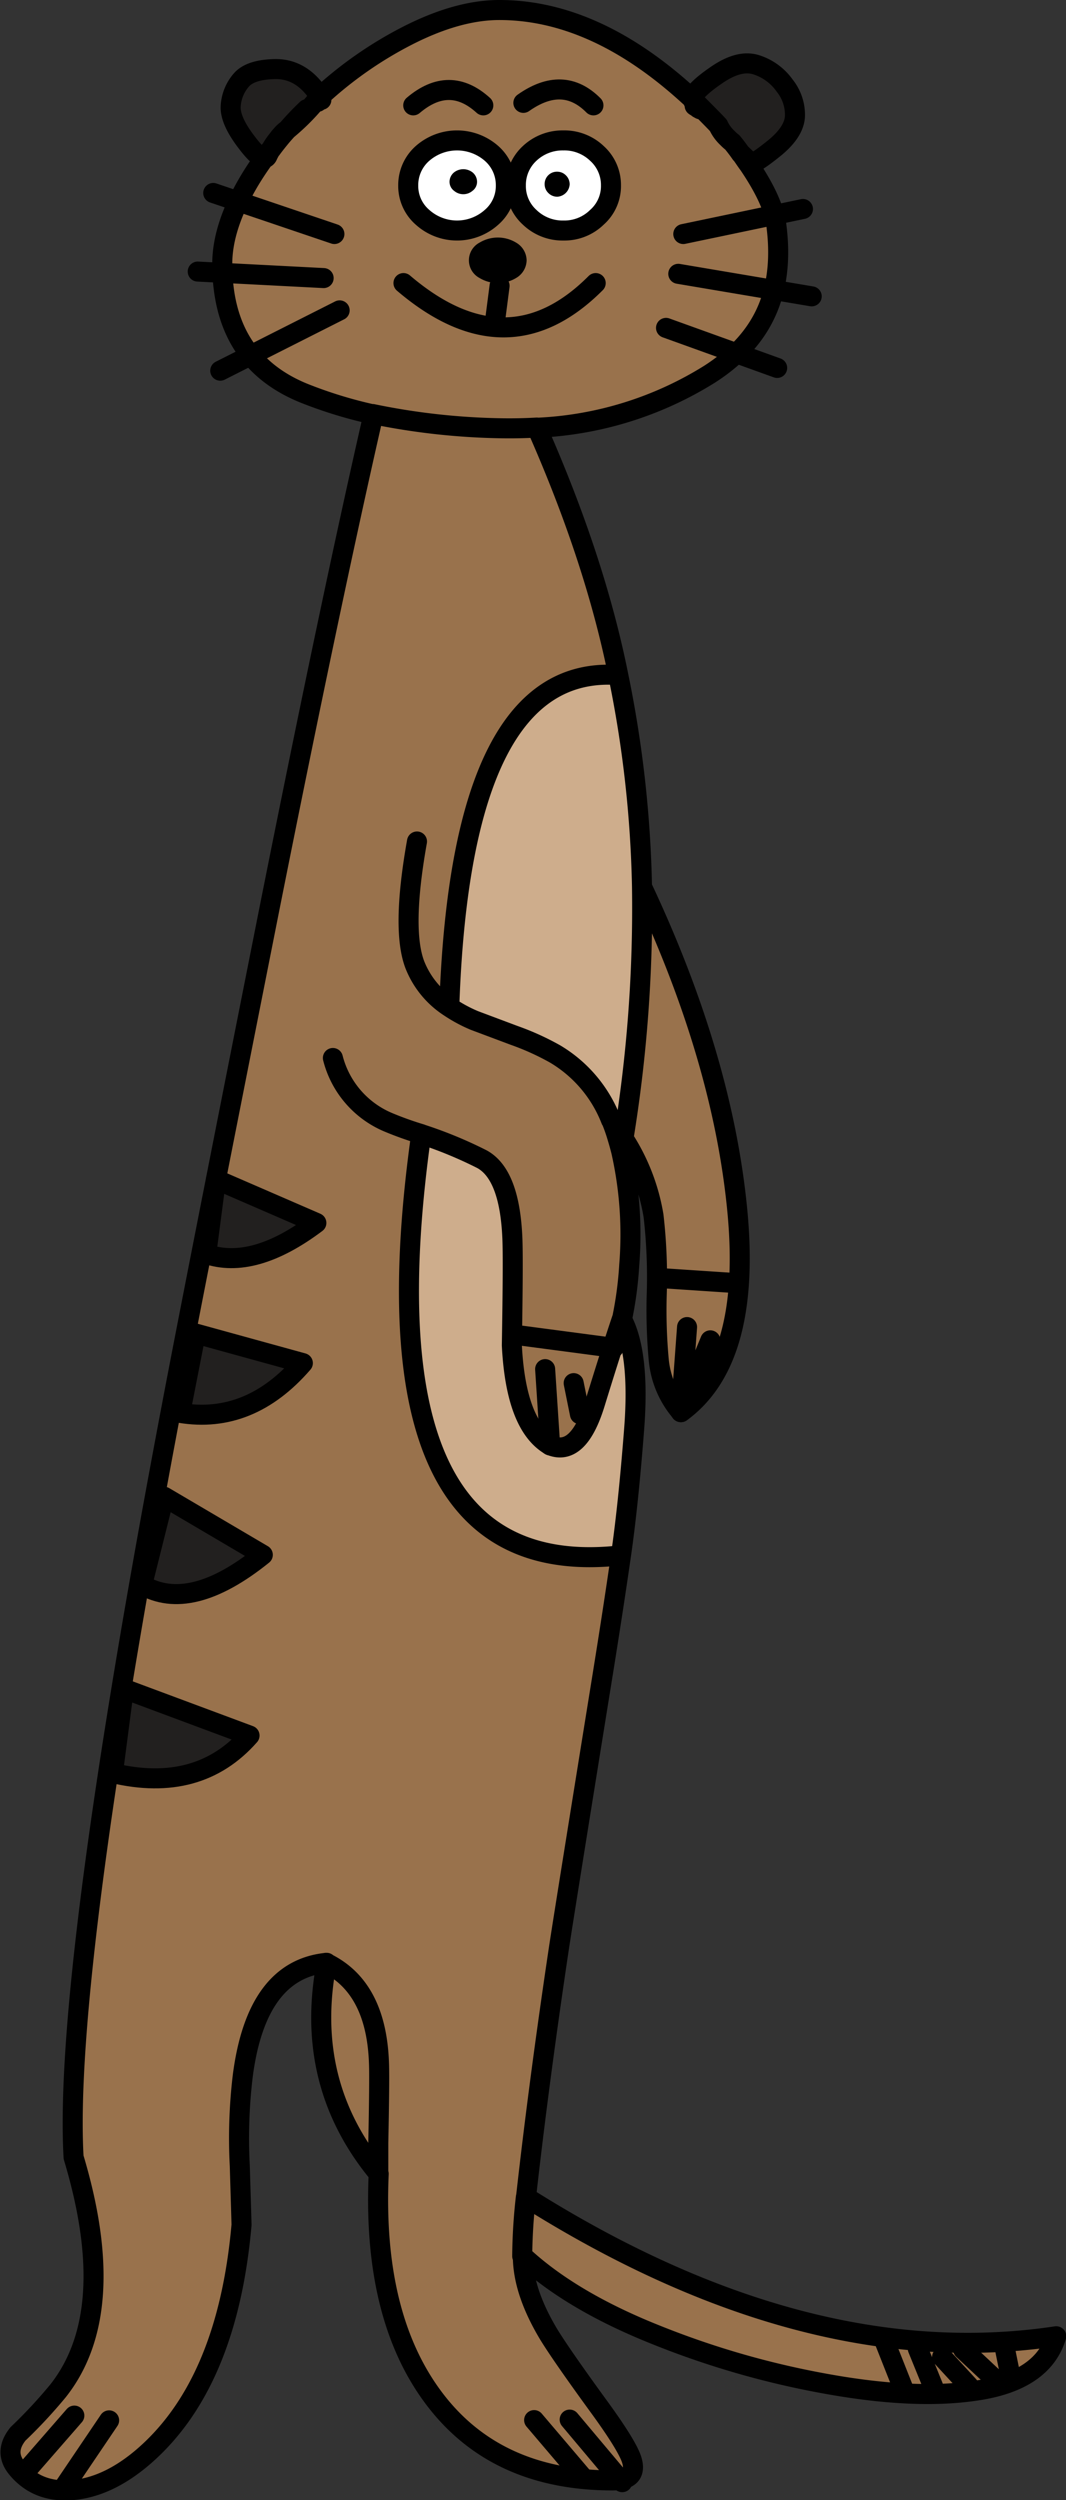 <svg id="Layer_1" data-name="Layer 1" xmlns="http://www.w3.org/2000/svg" viewBox="0 0 212.95 499.45"><rect x="0" y="0" width="212.95" height="499.45" fill="#333333" stroke="none"/><g id="MEERCAT_0_Layer5_0_FILL" data-name="MEERCAT 0 Layer5 0 FILL"><path d="M75.55,434.25q0-2.89,0-6.15.25-12.35.15-15.55-.41-15.49-10.6-20.45-4.55,24,10.4,42.15m89.1,41.9q17.81,3.25,30,1.45,13.55-2,16.25-10.9-50,7.5-105.9-27.8a116.49,116.49,0,0,0-.7,11.8q9.86,9,26.8,15.8a172.67,172.67,0,0,0,33.5,9.65M124.55,227.4a40.47,40.47,0,0,1,6,15.45,107.11,107.11,0,0,1,.65,15.5,108.44,108.44,0,0,0,.4,13.35,18.63,18.63,0,0,0,4.45,10.4q14.25-10.46,11.2-40.7t-19-64.25a285.06,285.06,0,0,1-3.7,50.25M54.2,29.75c-.5.6-1,1.22-1.4,1.85a.89.89,0,0,0,.7-.55,11.8,11.8,0,0,1,.7-1.3m9.35-10.1a2.93,2.93,0,0,0-.65.8l1-1.1a3.63,3.63,0,0,0-.35.3m43.7,65.8q-3.3.19-6.65.15a137.08,137.08,0,0,1-26.15-2.85q-8.65,37.8-20.75,98.6-15.45,77.9-19.4,98.8Q12.51,394.86,14.55,430.9q9.3,30.94-3.1,46.65a98.86,98.86,0,0,1-7.95,8.6q-3,3.64-.1,7,4,4.75,10.8,4.25,7-.56,14-6.35,17.15-14.44,20-46.65,0-.25-.35-11.8a104.74,104.74,0,0,1,.6-18q2.81-21.15,16.75-22.55,10.2,4.95,10.6,20.45.1,3.19-.15,15.55,0,3.25,0,6.15-1.2,28.15,10.75,44.45,12.35,16.8,36,16.8,5.15,0,3.75-4.25-1-3-6.7-10.75-7.35-10.1-9.85-14.2-5.2-8.6-5.15-15.6a116.49,116.49,0,0,1,.7-11.8q2.63-23.36,6.65-50Q113,380,120.3,335.1q2.2-13.65,3.75-24.4-52.54,6-39.9-84.15a66.49,66.49,0,0,1-6.45-2.3,19,19,0,0,1-11.2-12.9,19,19,0,0,0,11.2,12.9,66.49,66.49,0,0,0,6.45,2.3,84.37,84.37,0,0,1,12.15,5q5.55,3,6.1,15.7.19,4.24-.1,21.5.8,15.9,7.6,19.95,5.68,2.44,8.95-8.35t5.4-16.85a73.68,73.68,0,0,0,1.45-10.85,75.59,75.59,0,0,0-1.6-22.7q-.34-1.35-.75-2.7a37.21,37.21,0,0,0-1.25-3.6A26.48,26.48,0,0,0,111,210.55a52.15,52.15,0,0,0-8.15-3.7l-8-3a29.44,29.44,0,0,1-5-2.7,17.89,17.89,0,0,1-6.85-8.35q-2.75-7.05.4-24.7-3.15,17.66-.4,24.7a17.89,17.89,0,0,0,6.85,8.35q2.3-68.6,33.75-66.3-4.65-23.14-16.25-49.4m31.65-64.3a.57.57,0,0,0,.25.05c-.19-.29-.47-.77-.85-1.45l.6,1.4m0,0,0,.1a3.7,3.7,0,0,0,.4.2,1,1,0,0,1-.2-.25.57.57,0,0,1-.25-.05m0,.1a1,1,0,0,0-.15-.1l.15.1h0m-.15-.1a1,1,0,0,1,.15.1l0-.1a.16.16,0,0,1-.1,0m-.5-1.4.25.25-.15-.2a.19.19,0,0,1-.1-.05m.25.25-.25-.25c.38.68.66,1.16.85,1.45.43.08.45-.08,0-.5a2.94,2.94,0,0,0-.4-.45l-.25-.25m.8,1.45a.42.42,0,0,0,.1.15c.63.36.6.31-.1-.15m.1.15a.42.42,0,0,1-.1-.15,3.7,3.7,0,0,1-.4-.2h0l-.15-.1a.16.16,0,0,0,.1,0l-.6-1.4-1.05-.95Q118.7,2,99.75,2,91.5,2,81.55,7.05A78.39,78.39,0,0,0,63.9,19.35l.3.6-.3-.6-1,1.1a43.47,43.47,0,0,1-5.5,5.45c-.4.43-.78.87-1.15,1.3-.73.83-1.42,1.68-2,2.55a11.8,11.8,0,0,0-.7,1.3.89.89,0,0,1-.7.55q-1.61,2.2-2.95,4.45Q44.41,45.2,44.4,52.7q0,19.24,16.3,25.85a88.61,88.61,0,0,0,13.75,4.2A137.08,137.08,0,0,0,100.6,85.6q3.34,0,6.65-.15a70.78,70.78,0,0,0,34.5-10.7q8.5-5.44,11.7-13.3,2.9-7.16,1.6-16.75-.65-4.7-5.45-11.8c-.5-.73-1-1.47-1.55-2.2s-1.1-1.52-1.7-2.25a8.92,8.92,0,0,1-1-.9,8,8,0,0,1-1.8-2.5q-.85-.93-4.3-4.35c.4.42.38.58,0,.5a1,1,0,0,0,.2.25c.7.46.73.51.1.15M63.7,20.1a1,1,0,0,1-.25.25A1,1,0,0,0,63.7,20.1Z" fill="#99724c"/><path d="M102.4,247.3q-.56-12.7-6.1-15.7a84.37,84.37,0,0,0-12.15-5q-12.65,90.1,39.9,84.15,1.45-10.09,2.6-25.25t-2.4-21.9q-2.09,6.06-5.4,16.85t-8.95,8.35q-6.8-4-7.6-19.95.3-17.25.1-21.5m25.85-70.15a231,231,0,0,0-4.75-42.3Q92,132.56,89.75,201.15a29.44,29.44,0,0,0,5,2.7l8,3a52.15,52.15,0,0,1,8.15,3.7A26.48,26.48,0,0,1,122.1,223.7q1.32,1.88,2.45,3.7A285.06,285.06,0,0,0,128.25,177.15Z" fill="#cead8c"/><path d="M62.9,20.45a2.93,2.93,0,0,1,.65-.8,3.63,3.63,0,0,1,.35-.3c-.23-.37-.48-.75-.75-1.15q-3.34-4.5-8.25-4.4T48.2,16a8.7,8.7,0,0,0-2.1,5q-.3,2.89,3.15,7.4,2.4,3.2,3.55,3.2c.43-.63.9-1.25,1.4-1.85a13.5,13.5,0,0,1,1.35-1.95,6.35,6.35,0,0,1,.7-.85A5.18,5.18,0,0,1,57.4,25.9a55.29,55.29,0,0,1,3.9-4.1,55.29,55.29,0,0,0-3.9,4.1,43.47,43.47,0,0,0,5.5-5.45M151.1,13q-3.4-1.09-7.9,2c-3,2.07-4.67,3.67-4.9,4.8a.19.19,0,0,0,.1.05l.15.2.25.25a2.94,2.94,0,0,1,.4.45q3.45,3.42,4.3,4.35a8,8,0,0,0,1.8,2.5,8.92,8.92,0,0,0,1,.9c.6.73,1.17,1.48,1.7,2.25,1,.93,1.62,1.55,1.95,1.85s1.85-.72,4.55-2.85,4.12-4.3,4.25-6.4a9.33,9.33,0,0,0-2.05-6.2A11.07,11.07,0,0,0,151.1,13Z" fill="#22201f"/></g><path id="MEERCAT_0_Layer5_0_1_STROKES" data-name="MEERCAT 0 Layer5 0 1 STROKES" d="M138.3,19.75c.23-1.13,1.87-2.73,4.9-4.8s5.63-2.73,7.9-2a11.07,11.07,0,0,1,5.65,4.15,9.33,9.33,0,0,1,2.05,6.2q-.2,3.15-4.25,6.4T150,32.55c-.33-.3-1-.92-1.95-1.85.53.73,1,1.47,1.55,2.2q4.8,7.1,5.45,11.8,1.3,9.6-1.6,16.75-3.19,7.85-11.7,13.3a70.78,70.78,0,0,1-34.5,10.7q11.6,26.25,16.25,49.4a231,231,0,0,1,4.75,42.3q16,34,19,64.28t-11.2,40.67a18.63,18.63,0,0,1-4.45-10.4,108.44,108.44,0,0,1-.4-13.35,107.11,107.11,0,0,0-.65-15.5,40.47,40.47,0,0,0-6-15.45l-.45,2.6a75.59,75.59,0,0,1,1.6,22.7,73.68,73.68,0,0,1-1.45,10.85q3.6,6.79,2.43,21.93t-2.63,25.22q-1.55,10.76-3.75,24.4-7.24,44.89-8.6,53.75-4,26.7-6.62,50.07Q161,474.2,211,466.7q-2.7,9-16.25,10.9-12.25,1.8-30-1.45a172.67,172.67,0,0,1-33.5-9.65q-17-6.75-26.8-15.8,0,7,5.15,15.6,2.5,4.09,9.85,14.2,5.7,7.8,6.7,10.75,1.4,4.25-3.75,4.25-23.65,0-36-16.8-12-16.31-10.75-44.45-15-18.11-10.4-42.15-14,1.39-16.75,22.55a104.74,104.74,0,0,0-.6,18q.35,11.55.35,11.8-2.85,32.21-20,46.65-6.94,5.81-13.95,6.35-6.79.5-10.8-4.25-2.85-3.34.1-7a98.86,98.86,0,0,0,8-8.6q12.4-15.71,3.1-46.65-2.06-36,19.75-150.75,3.95-20.89,19.4-98.8,12.11-60.79,20.75-98.6a88.61,88.61,0,0,1-13.75-4.2Q44.4,72,44.4,52.7q0-7.5,5.45-16.65Q51.2,33.8,52.8,31.6q-1.15,0-3.55-3.2Q45.8,23.9,46.1,21a8.7,8.7,0,0,1,2.1-5q1.8-2.1,6.7-2.2t8.25,4.4c.27.4.52.78.75,1.15A78.39,78.39,0,0,1,81.55,7.05Q91.5,2,99.75,2q18.94,0,37.5,16.8l1.05.95.1.08.18.19.22.23a5.58,5.58,0,0,1,.43.45q3.42,3.42,4.27,4.35a8,8,0,0,0,1.8,2.5,8.92,8.92,0,0,0,1,.9c.6.73,1.17,1.48,1.7,2.25m-8.82-10c.38.42.36.59,0,.53a2.13,2.13,0,0,0,.17.25c.7.44.73.48.1.12a.44.44,0,0,1-.1-.12l-.4-.23,0,0a1.13,1.13,0,0,1-.18-.12l.13,0-.63-1.42.28.27m.22,1.13a1,1,0,0,1,.15.1l0-.08.25.06c-.21-.31-.5-.8-.88-1.48m-31.05,65.7q-3.3.19-6.65.15a137.08,137.08,0,0,1-26.15-2.85M63.9,19.35l.3.6m-.5.15a1,1,0,0,1-.25.25M57.4,25.9a43.47,43.47,0,0,0,5.5-5.45,2.93,2.93,0,0,1,.65-.8,3.63,3.63,0,0,1,.35-.3l-1,1.1M52.8,31.6c.43-.63.9-1.25,1.4-1.85a13.5,13.5,0,0,1,1.35-1.95,6.35,6.35,0,0,1,.7-.85A5.18,5.18,0,0,1,57.4,25.9a55.29,55.29,0,0,1,3.9-4.1m-7.1,8c.63-.87,1.32-1.72,2-2.55.37-.43.75-.87,1.15-1.3m-3.2,3.85a11.8,11.8,0,0,0-.7,1.3.89.89,0,0,1-.7.55M83.3,168.1q-3.15,17.66-.4,24.7a17.89,17.89,0,0,0,6.85,8.35q2.3-68.6,33.75-66.3m-1.4,88.88a34.87,34.87,0,0,1,1.25,3.57q.41,1.35.75,2.7m-2-6.27q1.32,1.85,2.45,3.67a285.06,285.06,0,0,0,3.7-50.25m-38.5,24a29.44,29.44,0,0,0,5,2.7l8,3a52.15,52.15,0,0,1,8.15,3.7,26.47,26.47,0,0,1,11.15,13.18m-37.95,2.82a84.37,84.37,0,0,1,12.15,5q5.55,3,6.1,15.7.19,4.24-.1,21.5.8,15.9,7.6,19.95,5.68,2.44,9-8.35t5.37-16.85M66.5,211.35a19,19,0,0,0,11.2,12.9,66.49,66.49,0,0,0,6.45,2.3q-12.65,90.1,39.9,84.15m-19,128.22a111.05,111.05,0,0,0-.73,11.78m-39.2-58.6q10.2,4.95,10.6,20.45.1,3.19-.15,15.55,0,3.25,0,6.15" fill="none" stroke="#000" stroke-linecap="round" stroke-linejoin="round" stroke-width="4"/><g id="MEERCAT_0_Layer4_0_FILL" data-name="MEERCAT 0 Layer4 0 FILL"><path d="M24.75,337.3l-2.2,16.85q17.14,4.05,27.3-7.5l-25.1-9.35m8-38.35-4.4,17.6q9.65,5.65,24.1-6L32.8,299m6.3-32.55L36,282.25q13.91,2.29,24.5-9.95l-21.4-5.9m24.1-22.1-20.05-8.7L41.2,250.5Q50.65,253.76,63.2,244.3Z" fill="#22201f"/></g><path id="MEERCAT_0_Layer4_0_1_STROKES" data-name="MEERCAT 0 Layer4 0 1 STROKES" d="M114.6,276.3l1.25,6.2m-6.95-9,1,15.25m32-21-5.9,14.35,1.25-17m-4.8-9.75,15.05,1M103.7,266.75l18.9,2.5M43.15,235.6l20.05,8.7q-12.56,9.45-22,6.2ZM36,282.25q13.91,2.29,24.5-9.95l-21.4-5.9ZM32.8,299l19.7,11.6q-14.45,11.65-24.1,6Zm-10.25,55.2q17.14,4.05,27.3-7.5l-25.1-9.35Zm154,113.1,3.8,9.6m20.25-8.45,1.25,6.2m-9.45-5.3,6.35,5.95m-15.4-6.1,3.05,7.5m1.8-5.85,5.3,5.75m-86.8,6.85,9.65,11.35m-111-1.35,9.5-10.9m-1.8,13.9,8.75-12.95m92-.15,10.5,12.5" fill="none" stroke="#000" stroke-linecap="round" stroke-linejoin="round" stroke-width="4"/><g id="MEERCAT_0_Layer3_0_FILL" data-name="MEERCAT 0 Layer3 0 FILL"><path d="M103.2,52a2.17,2.17,0,0,0-1.1-1.8,5.06,5.06,0,0,0-5.3,0,2,2,0,0,0,0,3.6,5.06,5.06,0,0,0,5.3,0A2.17,2.17,0,0,0,103.2,52Z"/></g><path id="MEERCAT_0_Layer3_0_1_STROKES" data-name="MEERCAT 0 Layer3 0 1 STROKES" d="M136.5,46.75l23.9-5M98.9,64.05l.9-6.95m3.4-5.1a2.17,2.17,0,0,1-1.1,1.8,5.06,5.06,0,0,1-5.3,0,2,2,0,0,1,0-3.6,5.06,5.06,0,0,1,5.3,0A2.17,2.17,0,0,1,103.2,52Zm29.85,13.5,22.2,8M66.8,46.75l-24.2-8.2M67.85,62,44,74.05m20.65-18.5L39.5,54.25m41.1,2.3q20.75,17.7,38.4,0m16.5-1.85,26.65,4.5" fill="none" stroke="#000" stroke-linecap="round" stroke-linejoin="round" stroke-width="4"/><g id="MEERCAT_0_Layer2_0_FILL" data-name="MEERCAT 0 Layer2 0 FILL"><path d="M119.25,30.65a9.41,9.41,0,0,0-6.7-2.6,9.59,9.59,0,0,0-6.75,2.6,8.58,8.58,0,0,0-2.75,6.4,8.41,8.41,0,0,0,2.75,6.35,9.46,9.46,0,0,0,6.75,2.65,9.28,9.28,0,0,0,6.7-2.65,8.32,8.32,0,0,0,2.8-6.35,8.49,8.49,0,0,0-2.8-6.4M98.2,43.4a8.27,8.27,0,0,0,2.85-6.35,8.43,8.43,0,0,0-2.85-6.4,10.46,10.46,0,0,0-13.8,0,8.43,8.43,0,0,0-2.85,6.4A8.27,8.27,0,0,0,84.4,43.4a10.31,10.31,0,0,0,13.8,0Z" fill="#fff"/></g><path id="MEERCAT_0_Layer2_0_1_STROKES" data-name="MEERCAT 0 Layer2 0 1 STROKES" d="M101.05,37.05A8.27,8.27,0,0,1,98.2,43.4a10.31,10.31,0,0,1-13.8,0,8.27,8.27,0,0,1-2.85-6.35,8.43,8.43,0,0,1,2.85-6.4,10.46,10.46,0,0,1,13.8,0A8.43,8.43,0,0,1,101.05,37.05Zm21,0a8.32,8.32,0,0,1-2.8,6.35,9.28,9.28,0,0,1-6.7,2.65,9.46,9.46,0,0,1-6.75-2.65,8.41,8.41,0,0,1-2.75-6.35,8.58,8.58,0,0,1,2.75-6.4,9.59,9.59,0,0,1,6.75-2.6,9.41,9.41,0,0,1,6.7,2.6A8.49,8.49,0,0,1,122.05,37.05Z" fill="none" stroke="#000" stroke-linecap="round" stroke-linejoin="round" stroke-width="4"/><g id="MEERCAT_0_Layer1_0_FILL" data-name="MEERCAT 0 Layer1 0 FILL"><path d="M112.55,36.8a1.24,1.24,0,0,0-.4-.9,1.17,1.17,0,0,0-.85-.35,1.2,1.2,0,0,0-1.25,1.25,1.17,1.17,0,0,0,.35.85,1.24,1.24,0,0,0,.9.4,1.39,1.39,0,0,0,1.25-1.25m-19,.35a1,1,0,0,0,.45-.85,1.2,1.2,0,0,0-.45-.9,1.75,1.75,0,0,0-2.1,0,1.2,1.2,0,0,0-.45.9,1,1,0,0,0,.45.85,1.58,1.58,0,0,0,2.1,0Z"/></g><path id="MEERCAT_0_Layer1_0_1_STROKES" data-name="MEERCAT 0 Layer1 0 1 STROKES" d="M94.05,36.3a1,1,0,0,1-.45.85,1.58,1.58,0,0,1-2.1,0,1,1,0,0,1-.45-.85,1.2,1.2,0,0,1,.45-.9,1.75,1.75,0,0,1,2.1,0A1.2,1.2,0,0,1,94.05,36.3Zm18.5.5a1.39,1.39,0,0,1-1.25,1.25,1.24,1.24,0,0,1-.9-.4,1.17,1.17,0,0,1-.35-.85,1.2,1.2,0,0,1,1.25-1.25,1.17,1.17,0,0,1,.85.35A1.24,1.24,0,0,1,112.55,36.8Z" fill="none" stroke="#000" stroke-linecap="round" stroke-linejoin="round" stroke-width="2.5"/><path id="MEERCAT_0_Layer0_0_1_STROKES" data-name="MEERCAT 0 Layer0 0 1 STROKES" d="M104.55,20.55q7.94-5.6,14,.5m-36,0q7.24-6.15,14,0" fill="none" stroke="#000" stroke-linecap="round" stroke-linejoin="round" stroke-width="4"/></svg>